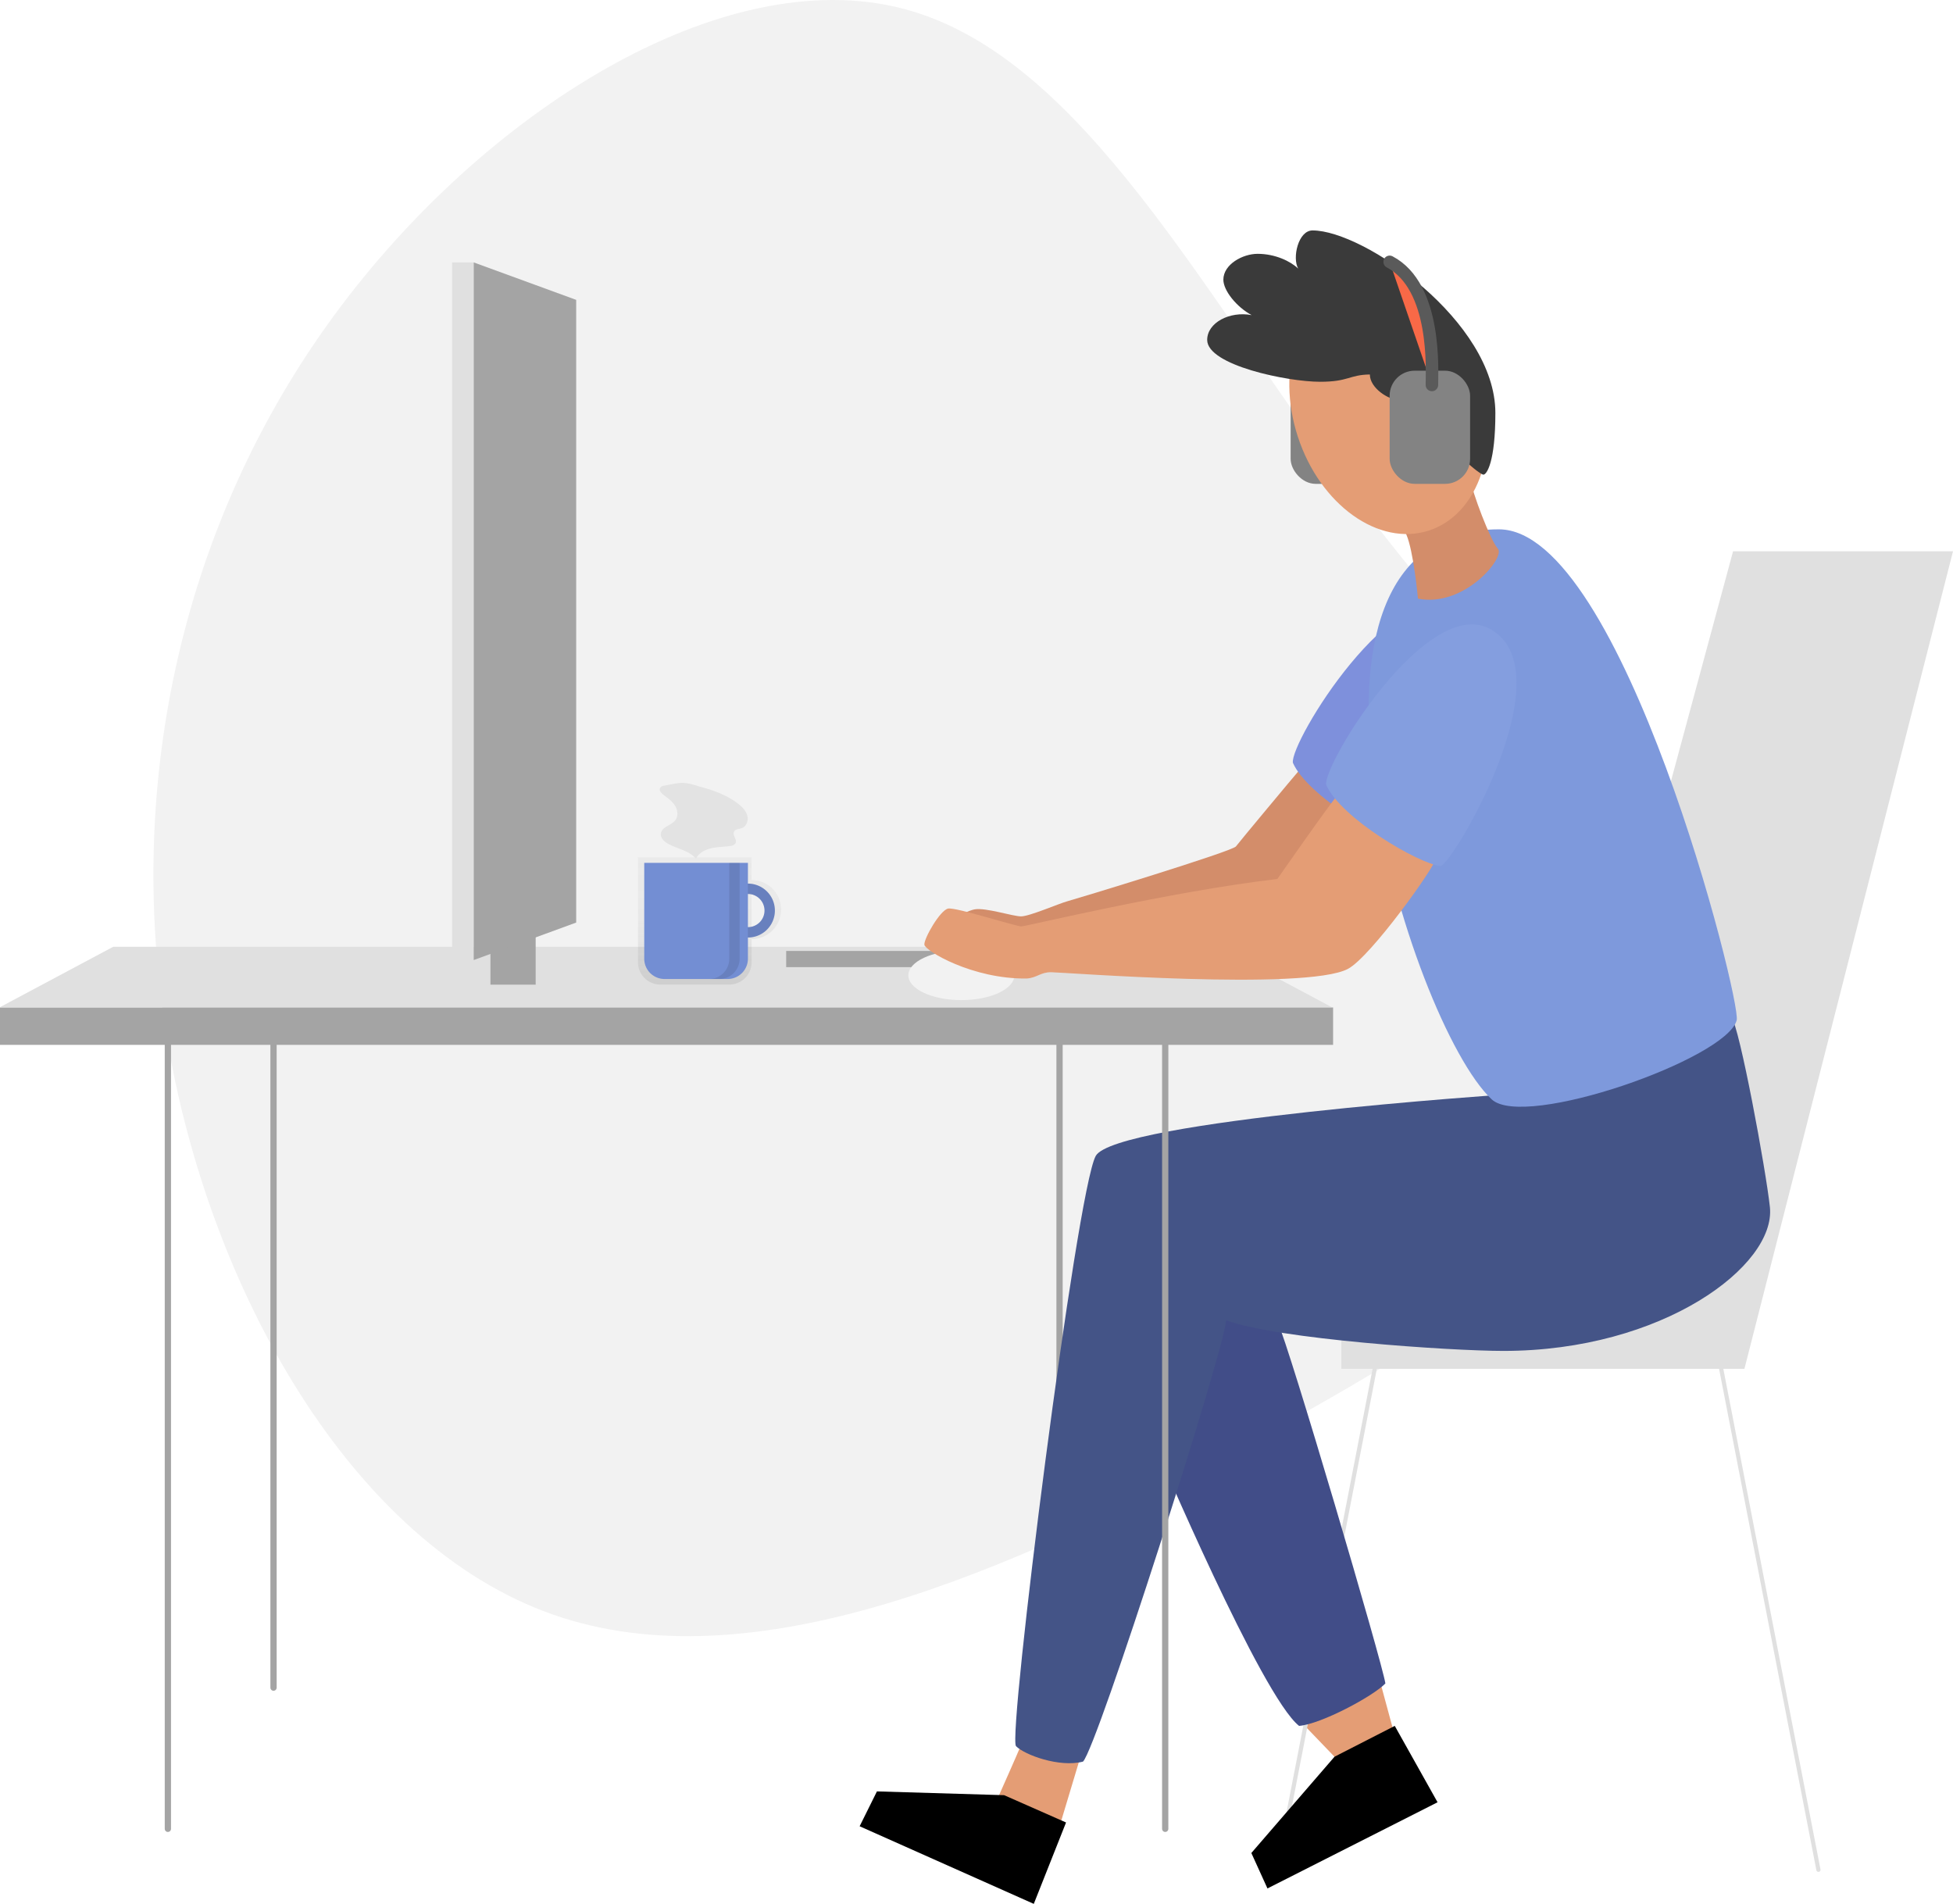 <svg xmlns="http://www.w3.org/2000/svg" xmlns:xlink="http://www.w3.org/1999/xlink" width="936.889" height="913.218" viewBox="0 0 936.889 913.218">
  <defs>
    <linearGradient id="linear-gradient" x1="0.5" y1="1" x2="0.5" gradientUnits="objectBoundingBox">
      <stop offset="0" stop-color="gray" stop-opacity="0.251"/>
      <stop offset="0.535" stop-color="gray" stop-opacity="0.122"/>
      <stop offset="1" stop-color="gray" stop-opacity="0.102"/>
    </linearGradient>
  </defs>
  <g id="Layer_2" data-name="Layer 2" transform="translate(0 -0.006)">
    <g id="vector" transform="translate(0 0.006)">
      <path id="Path_20" data-name="Path 20" d="M638.543,241.888c74.6,98.539,165.584,178.951,160.651,252.506-4.932,73.371-105.753,139.713-217.486,199.766C469.8,754.287,347.157,808.125,251.207,774.4S85.969,619.026,65.918,496.207s8.669-247.118,80.474-344.941,186.337-169.628,272.9-147.1S563.939,143.176,638.543,241.888Z" transform="translate(13.914 -0.006)" fill="#f2f2f2"/>
      <line id="Line_2" data-name="Line 2" y2="308.33" transform="translate(508.281 501.17)" fill="none" stroke="#a4a4a4" stroke-linecap="round" stroke-linejoin="round" stroke-width="3"/>
      <rect id="Rectangle_2" data-name="Rectangle 2" width="38.597" height="54.282" rx="12" transform="translate(619.138 177.808)" fill="#838383"/>
      <path id="Path_21" data-name="Path 21" d="M399.113,679.1c-1.369,3.416-10.7,24.367-10.7,24.367l30.162,11.493,9-29.94Z" transform="translate(90.547 158.305)" fill="#e49d75"/>
      <path id="Path_22" data-name="Path 22" d="M544.506,655.08l6.2,22.887-27.153,13.281-17.9-18.632Z" transform="translate(117.878 152.706)" fill="#e49d75"/>
      <path id="Path_23" data-name="Path 23" d="M538.99,299.44c-3.1,3.576-28.732,34.33-30.569,36.759s-76.9,25.242-80.856,26.3-18.189,7.251-22.2,7.251-16.869-4.254-22.2-3.379-22.332,10.827-20.692,14.8,185.227-9.285,185.227-9.285L567.722,309.6Z" transform="translate(84.477 69.798)" fill="#d38d6a"/>
      <line id="Line_3" data-name="Line 3" x1="46.649" y2="240.311" transform="translate(612.825 656.568)" fill="none" stroke="#e0e0e0" stroke-linecap="round" stroke-linejoin="round" stroke-width="2"/>
      <path id="Path_24" data-name="Path 24" d="M709.736,214.45H815.242L715.186,606.583H521.82V581.057l108.268-71.891Z" transform="translate(121.648 49.985)" fill="#e0e0e0"/>
      <path id="Path_25" data-name="Path 25" d="M508.031,515.921c5.352,10.938,50.558,164.486,51.729,173.414-5.759,6.042-30.729,19.483-41.4,20.359C500.3,695.476,449.68,576.085,449.68,576.085S466.919,477.028,508.031,515.921Z" transform="translate(104.831 118.155)" fill="#414d88"/>
      <path id="Path_26" data-name="Path 26" d="M738.482,395.59c3.921,4.661,16.61,73.457,18.5,91.251,2.9,27.967-51.323,68.932-127.862,68.932-25.267,0-108.922-5.635-132.955-14.711-1.233,15.2-61.829,204.834-68.7,211.7-11.283,2.947-27.967-3.182-32.135-7.4s28.954-266.182,38.227-283.1,198.212-29.632,198.212-29.632Z" transform="translate(92.076 92.213)" fill="#445487"/>
      <path id="Path_27" data-name="Path 27" d="M582.155,236.82c35.477,20.7-17.572,111.141-24.28,113.447-10.691-1.233-47.919-23-54.9-39.016C501.472,301.411,551.857,219.124,582.155,236.82Z" transform="translate(117.247 54.621)" fill="#7e90dc"/>
      <path id="Path_28" data-name="Path 28" d="M594.938,205.91c59.3,0,116.407,226.389,114.064,235.452-4.8,18.583-101.942,52.568-117.529,37.968C552.05,442.435,479.345,205.91,594.938,205.91Z" transform="translate(124.121 47.994)" fill="#7e99dc"/>
      <line id="Line_4" data-name="Line 4" x2="46.649" y2="240.311" transform="translate(825.687 656.568)" fill="none" stroke="#e0e0e0" stroke-linecap="round" stroke-linejoin="round" stroke-width="2"/>
      <path id="Path_29" data-name="Path 29" d="M433.44,711.738l-15.476,39.041L334.42,713.551l8.3-16.721,61.015,1.813Z" transform="translate(77.961 162.439)"/>
      <path id="Path_30" data-name="Path 30" d="M555.606,671.35l20.531,36.636-81.6,41.334-7.732-17,39.9-46.18Z" transform="translate(113.486 156.499)"/>
      <path id="Path_31" data-name="Path 31" d="M577.744,185.69c1.344,7.5,9.865,30.1,13.564,34.244s-16.216,28.362-38.362,23.923c-.666-7.608-3.292-29.151-6.77-32.727S577.744,185.69,577.744,185.69Z" transform="translate(127.269 43.281)" fill="#d38d6a"/>
      <ellipse id="Ellipse_3" data-name="Ellipse 3" cx="45.847" cy="62.273" rx="45.847" ry="62.273" transform="translate(603.289 150.29) rotate(-18.072)" fill="#e49d75"/>
      <path id="Path_32" data-name="Path 32" d="M520.188,89.64c24.564,0,87.687,43.64,87.687,87.552,0,23.565-4.168,29.595-5.746,29.595s-16.82-11.826-16.82-20.322-3-21.062-5.919-21.062c-4.932,0-5.66,5.487-18.065,5.487-4.747,0-13.663-5.66-13.663-12.159-10.075.173-10.075,3.5-23.9,3.5-15.661,0-54.134-7.917-54.134-20.075,0-8.237,10.74-13.91,21.321-11.9-7.164-3.835-13.564-11.752-13.564-16.992,0-7.337,9.248-12.405,16.413-12.405,8.5,0,15.821,3.576,19.483,7.078C510.36,102.884,513.246,89.64,520.188,89.64Z" transform="translate(109.481 20.889)" fill="#3a3a3a"/>
      <circle id="Ellipse_4" data-name="Ellipse 4" cx="12.738" cy="12.738" r="12.738" transform="translate(674.173 185.898)" fill="#e49d75"/>
      <rect id="Rectangle_3" data-name="Rectangle 3" width="639.51" height="17.93" transform="translate(0 483.253)" fill="#a4a4a4"/>
      <path id="Path_33" data-name="Path 33" d="M584.5,368.28H54.331L0,397.246H638.844Z" transform="translate(0 85.846)" fill="#e0e0e0"/>
      <line id="Line_5" data-name="Line 5" y2="376.053" transform="translate(80.535 501.17)" fill="none" stroke="#a4a4a4" stroke-linecap="round" stroke-linejoin="round" stroke-width="3"/>
      <line id="Line_6" data-name="Line 6" y2="308.33" transform="translate(131.217 501.17)" fill="none" stroke="#a4a4a4" stroke-linecap="round" stroke-linejoin="round" stroke-width="3"/>
      <line id="Line_7" data-name="Line 7" y2="376.053" transform="translate(558.974 501.17)" fill="none" stroke="#a4a4a4" stroke-linecap="round" stroke-linejoin="round" stroke-width="3"/>
      <rect id="Rectangle_4" data-name="Rectangle 4" width="113.386" height="7.769" transform="translate(377.151 456.136)" fill="#a4a4a4"/>
      <rect id="Rectangle_5" data-name="Rectangle 5" width="21.703" height="25.834" transform="translate(235.267 446.469)" fill="#a4a4a4"/>
      <ellipse id="Ellipse_5" data-name="Ellipse 5" cx="25.427" cy="11.887" rx="25.427" ry="11.887" transform="translate(435.748 455.939)" fill="#f2f2f2"/>
      <path id="Path_34" data-name="Path 34" d="M557.713,309.46c-3.7,4.032-26.339,36.587-28.781,40.027-51.791,6.042-120.229,22.652-122.745,22.739s-31.3-9.236-35.156-8.558-11.752,14.514-11.419,17.362,23,16.536,49.091,16.191c4.932-.333,6.548-3.021,11.665-3.021s122.079,9.039,142.376-1.566c11.036-5.783,42.049-49.4,42.049-52.667S557.713,309.46,557.713,309.46Z" transform="translate(83.831 72.134)" fill="#e49d75"/>
      <path id="Path_35" data-name="Path 35" d="M595.107,245.38c35.465,20.7-17.572,111.141-24.28,113.447-10.7-1.233-47.919-23-54.911-39.016C514.412,309.971,564.8,227.684,595.107,245.38Z" transform="translate(120.264 56.616)" fill="#849edf"/>
      <rect id="Rectangle_6" data-name="Rectangle 6" width="10.395" height="334.632" transform="translate(216.869 125.869)" fill="#e0e0e0"/>
      <path id="Path_36" data-name="Path 36" d="M184.29,102.08V436.712l49.152-17.979V120.047Z" transform="translate(42.962 23.789)" fill="#a4a4a4"/>
      <rect id="Rectangle_7" data-name="Rectangle 7" width="38.597" height="54.282" rx="12" transform="translate(666.638 177.808)" fill="#838383"/>
      <path id="Path_37" data-name="Path 37" d="M560.883,160.914c0-6.844,2.368-47.155-20.273-59.054" transform="translate(126.028 23.738)" fill="#f86947" stroke="#5a5a5a" stroke-linecap="round" stroke-linejoin="round" stroke-width="6"/>
      <g id="Group_5" data-name="Group 5" transform="translate(-473.44 137.323)" opacity="0.7">
        <path id="Path_5700" data-name="Path 5700" d="M983.788,360.7V349.8H929.312v50.39a10.623,10.623,0,0,0,10.623,10.623h33.23a10.623,10.623,0,0,0,10.623-10.623V389.025a14.164,14.164,0,1,0,0-28.328Zm0,22.88V366.145a8.716,8.716,0,1,1,0,17.432Z" transform="translate(-149.803 -75.892)" fill="url(#linear-gradient)"/>
      </g>
      <path id="Path_5701" data-name="Path 5701" d="M982.035,362.4a12.932,12.932,0,1,0,12.932,12.932A12.932,12.932,0,0,0,982.035,362.4Zm0,20.89a7.958,7.958,0,1,1,7.958-7.958,7.958,7.958,0,0,1-7.958,7.958Z" transform="translate(-623.243 61.431)" fill="#738ed3"/>
      <path id="Path_5702" data-name="Path 5702" d="M982.035,362.4a12.932,12.932,0,1,0,12.932,12.932A12.932,12.932,0,0,0,982.035,362.4Zm0,20.89a7.958,7.958,0,1,1,7.958-7.958,7.958,7.958,0,0,1-7.958,7.958Z" transform="translate(-623.243 61.431)" opacity="0.1"/>
      <path id="Path_5703" data-name="Path 5703" d="M782.493,276.563h49.739V322.52a9.75,9.75,0,0,1-9.75,9.75H792.243a9.75,9.75,0,0,1-9.75-9.75Z" transform="translate(-473.44 137.323)" fill="#738ed3"/>
      <path id="Path_5704" data-name="Path 5704" d="M973.082,352.455v46.008a9.7,9.7,0,0,1-9.7,9.7h4.974a9.7,9.7,0,0,0,9.7-9.7V352.455Z" transform="translate(-623.243 61.431)" opacity="0.1"/>
      <path id="Path_5705" data-name="Path 5705" d="M942.112,315.373a2.9,2.9,0,0,0-2.2,1.115c-.652,1.183.53,2.516,1.609,3.329,1.993,1.5,4.094,2.976,5.449,5.072s1.781,5.02.3,7.029c-1.934,2.622-6.548,3.187-6.994,6.414-.287,2.072,1.5,3.84,3.32,4.88,4.48,2.566,10.256,3.251,13.5,7.267,1.342-2.761,4.345-4.356,7.338-5.038s6.1-.631,9.138-1.093a3.159,3.159,0,0,0,2.521-1.337c.848-1.722-1.569-3.786-.735-5.515.635-1.315,2.5-1.213,3.863-1.74,2.218-.858,3.133-3.713,2.5-6.007s-2.408-4.086-4.278-5.556c-5.04-3.961-11.1-6.29-17.231-7.965-2.851-.779-6.2-2-9.159-2.119C948.2,314,944.941,314.889,942.112,315.373Z" transform="translate(-623.243 61.431)" fill="#e3e3e3"/>
    </g>
  </g>
</svg>
